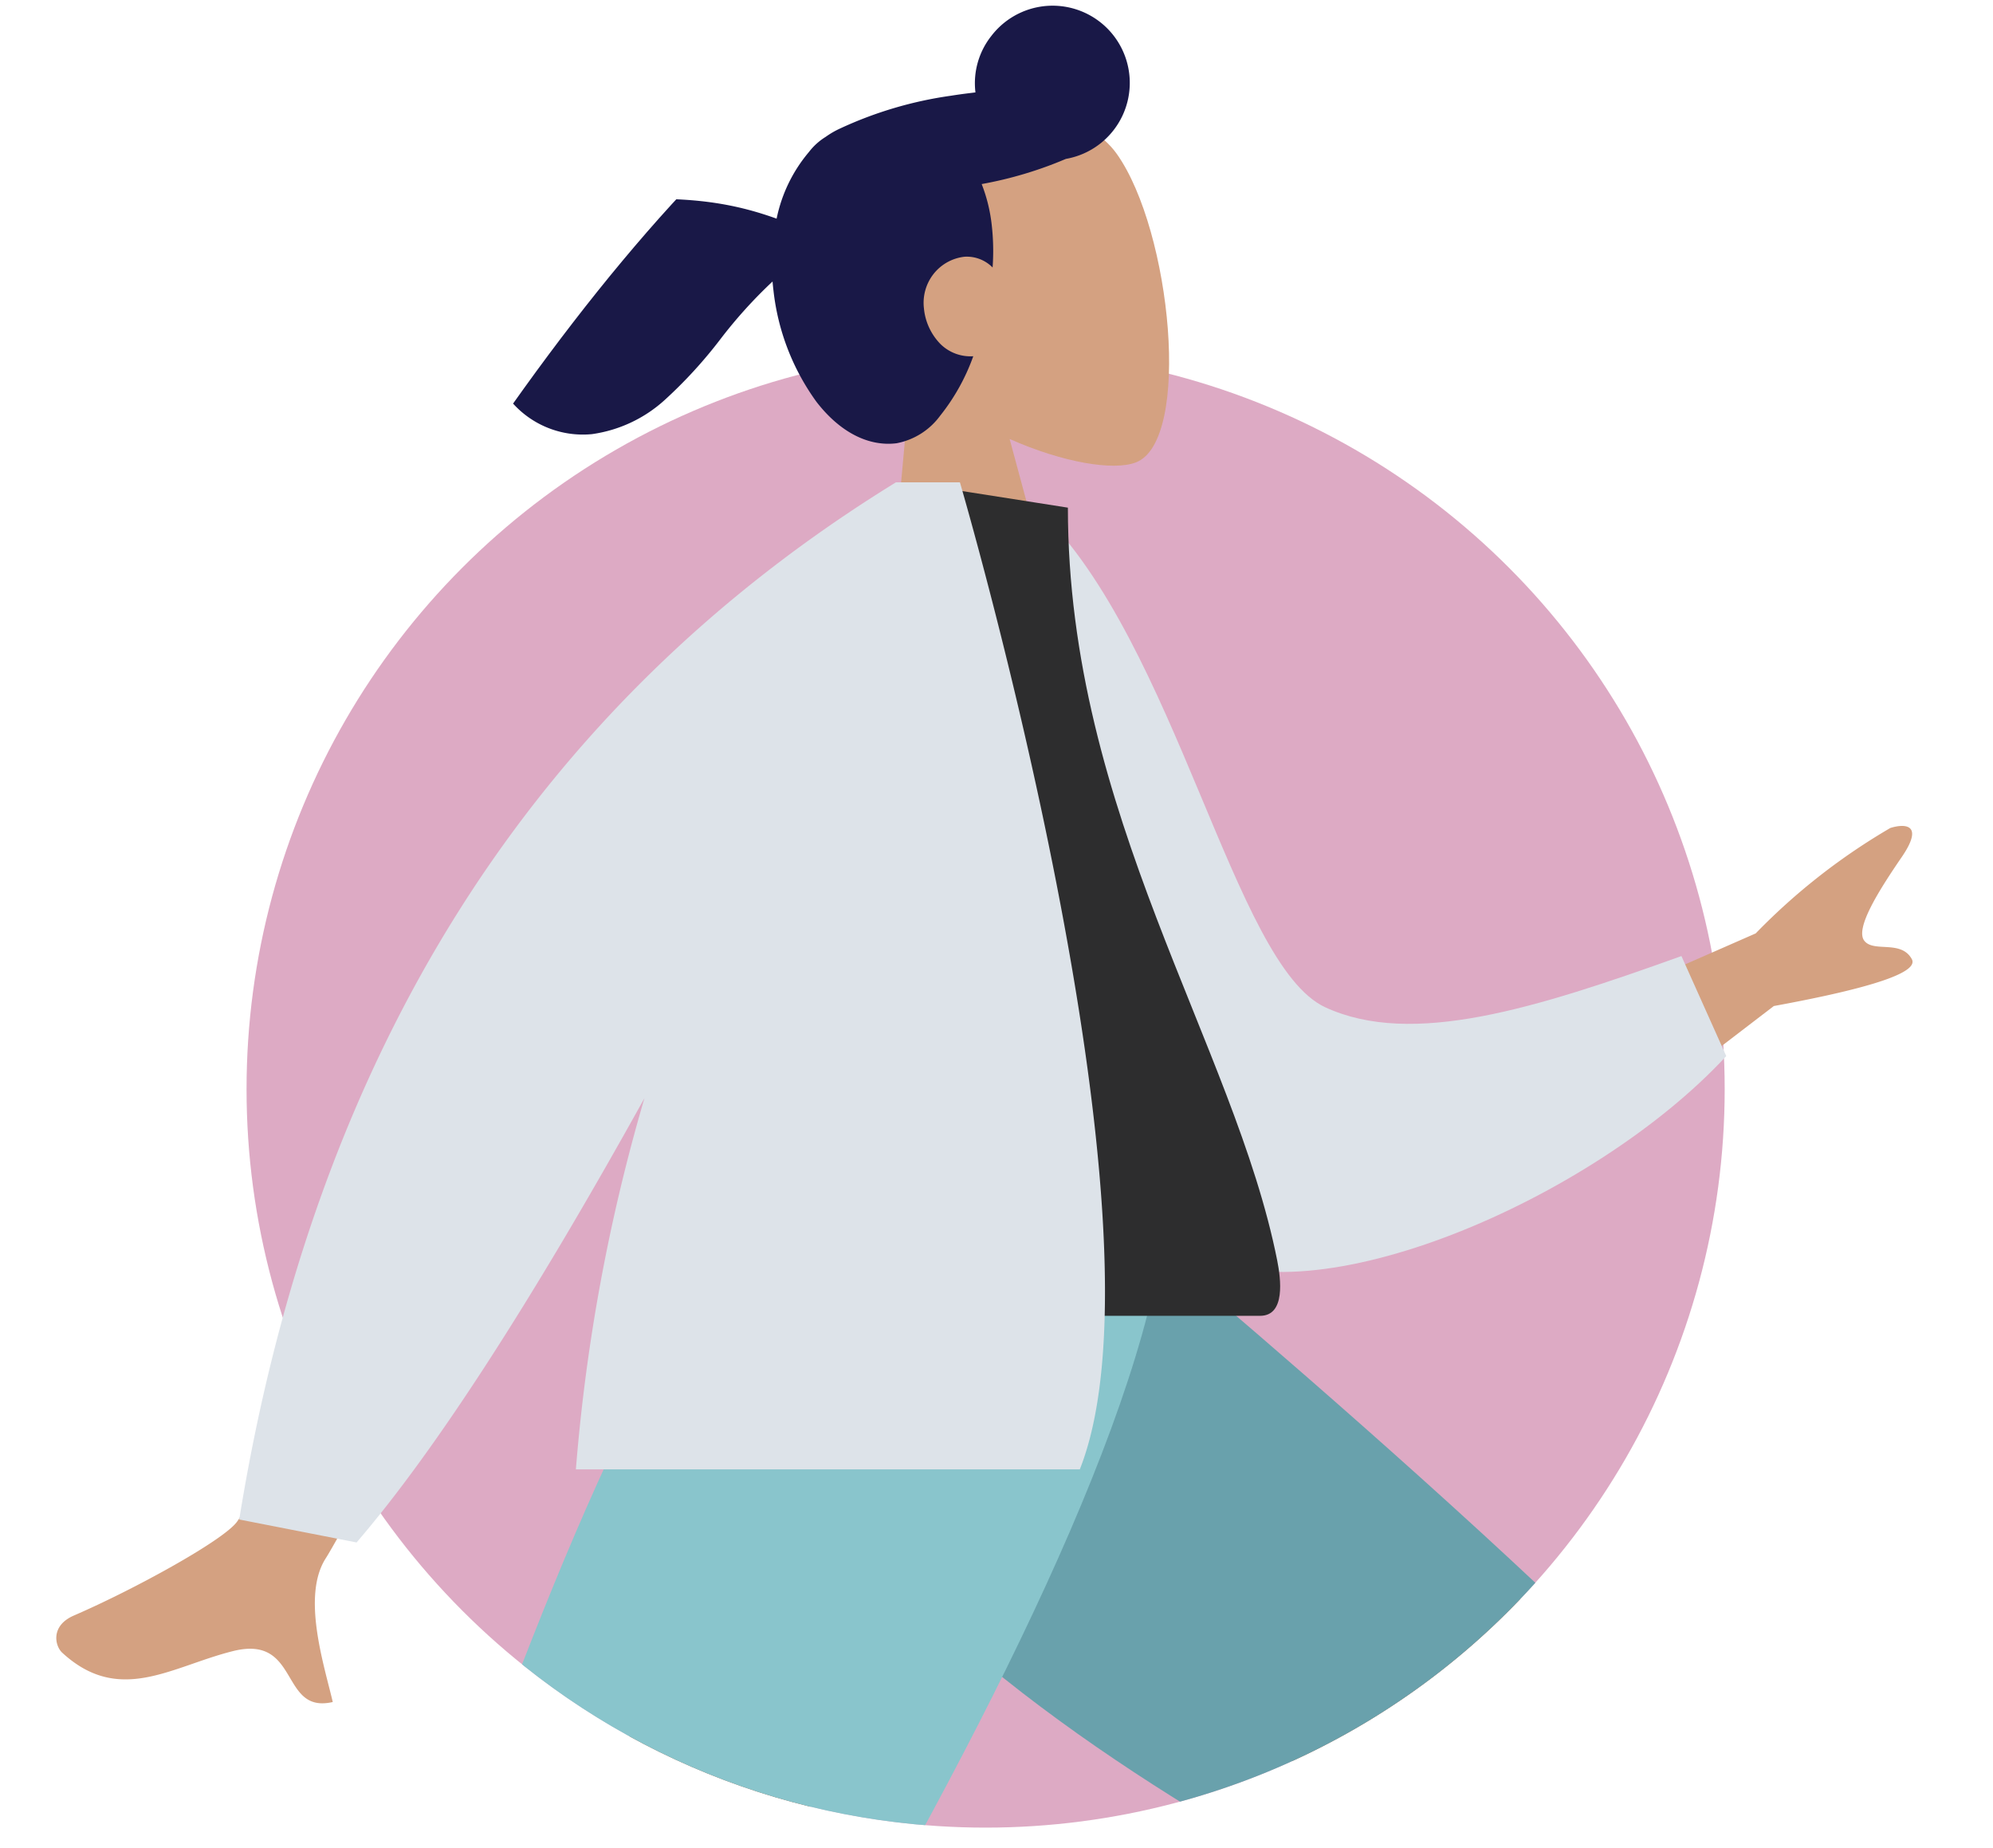 <svg xmlns="http://www.w3.org/2000/svg" xmlns:xlink="http://www.w3.org/1999/xlink" width="258.592" height="239.726" viewBox="0 0 215.493 199.772">
  <defs>
    <clipPath id="clip-path">
      <path id="Mask" d="M106.57,197.6a79.936,79.936,0,0,0,76.938-58.188c1.938-6.886,31.985-29.591,31.985-37.1C215.493,58.223,150.7,0,106.57,0S-29.518,178.633,9.367,197.6c23.225,11.329,38.46-25.54,41.558-22.537A79.685,79.685,0,0,0,106.57,197.6Z" transform="translate(0.243 0.027)" fill="none"/>
    </clipPath>
  </defs>
  <g id="Column" transform="translate(-42.243 -0.027)">
    <g id="Human" transform="translate(42)">
      <ellipse id="Background" cx="79.912" cy="79.842" rx="79.912" ry="79.842" transform="translate(26.901 37.945)" fill="#ddaac4"/>
      <path id="Mask-2" data-name="Mask" d="M106.57,197.6a79.936,79.936,0,0,0,76.938-58.188c1.938-6.886,31.985-29.591,31.985-37.1C215.493,58.223,150.7,0,106.57,0S-29.518,178.633,9.367,197.6c23.225,11.329,38.46-25.54,41.558-22.537A79.685,79.685,0,0,0,106.57,197.6Z" transform="translate(0.243 0.027)" fill="none"/>
      <g id="Human-2" data-name="Human" clip-path="url(#clip-path)">
        <g id="Human-3" data-name="Human" transform="translate(6.33 -20.93)">
          <g id="Bottom_Skinny_Jeans_1" data-name="Bottom/Skinny Jeans 1" transform="translate(0 134.122)">
            <path id="Leg" d="M82.277.034C67.159,12.361,72.957,120.5,71.948,121.859c-.673.907-71.892,15.416-71.892,15.416l2.053,8.37s83.313-4.1,88.167-10.286c6.949-8.854,17.144-99.057,17.144-99.057Z" transform="matrix(0.574, -0.819, 0.819, 0.574, 26.081, 89.363)" fill="#b28b67"/>
            <path id="Pant" d="M.055,133.99l3.616,13.481c41.405,4.773,68.7-1.1,78.3-10.24S99.16,38.443,99.16,38.443L72.263.03C36.275,27.182,57.77,116.124,56.851,118.158S34.1,121.793.055,133.99Z" transform="matrix(0.574, -0.819, 0.819, 0.574, 30.887, 81.21)" fill="#69a1ac"/>
            <g id="Right_Show" data-name="Right Show" transform="translate(140.49 146.929) rotate(20)">
              <path id="shoe" d="M4.474,5.033A2,2,0,0,0,1.908,6.381L0,13.106A64.242,64.242,0,0,0,.9,21H57.3s2.2-7.268-2.538-7.848-7.87-1.047-7.87-1.047L20.68.419a1,1,0,0,0-1.332.532L17.663,5.039s-4.385,2.046-7.127,2.046Z" transform="translate(1 19)" fill="#e4e4e4"/>
            </g>
            <path id="Leg-2" data-name="Leg" d="M81.181,0,40.239,98.2,0,181.226H9.494L113.363,0Z" transform="translate(2.687 21.985)" fill="#997659"/>
            <g id="Left_Shot" data-name="Left Shot" transform="translate(0 179.298)">
              <path id="shoe-2" data-name="shoe" d="M3.539,4.048A1.583,1.583,0,0,0,1.51,5.114L0,10.43A50.741,50.741,0,0,0,.713,16.67H45.339s1.739-5.746-2.008-6.2S37.1,9.639,37.1,9.639L16.362.4a.791.791,0,0,0-1.054.421L13.975,4.053S10.506,5.67,8.337,5.67Z" transform="translate(0.791 14.95)" fill="#e4e4e4"/>
            </g>
            <path id="Pant-2" data-name="Pant" d="M0,163.979l21.1,3.953C37.406,143.972,105.668,45.733,113.152,0H66.189C41.2,33.06,15.548,139.623,0,163.979Z" transform="translate(6.321 21.985)" fill="#89c5cc"/>
          </g>
          <g id="Head_Front" data-name="Head/Front" transform="translate(34.007 13.88) rotate(-7)">
            <g id="Head" transform="translate(45.222 25.772)">
              <path id="Head-2" data-name="Head" d="M0,60.688,6.919,28.673C3.061,24.177.449,18.666.885,12.491,2.143-5.3,27.09-1.386,31.943,7.593s4.277,31.757-2,33.361c-2.5.64-7.83-.928-13.253-4.173l3.4,23.906Z" transform="translate(0 0)" fill="#d4a181"/>
            </g>
            <path id="hair" d="M43.853,44.893c-3.083,0-5.942-1.956-8.049-5.508A25.2,25.2,0,0,1,32.66,26.877c0-.32.007-.649.02-.977a51.022,51.022,0,0,0-6.331,5.476,49.526,49.526,0,0,1-6.85,5.851A14.736,14.736,0,0,1,11.273,39.9a10.182,10.182,0,0,1-8.161-4.481A16.246,16.246,0,0,1,0,25.919a12.96,12.96,0,0,1,.637-4.113,9.881,9.881,0,0,1,2-3.5,9.413,9.413,0,0,1,3.5-2.432,13.6,13.6,0,0,1,5.134-.911c11.838,0,17.625,1.7,22.674,4.246a16.157,16.157,0,0,1,4.345-6.725,6.736,6.736,0,0,1,2-1.407,9.4,9.4,0,0,1,1.67-.711,42.393,42.393,0,0,1,12.3-2.051c.658-.023,1.317-.034,1.958-.034.244,0,.489,0,.729,0a8.231,8.231,0,0,1,2.461-5.861,8.344,8.344,0,1,1,6.367,14.188A42.4,42.4,0,0,1,56.408,18.2a17.29,17.29,0,0,1,.54,4.46,24.99,24.99,0,0,1-.467,4.638A3.91,3.91,0,0,0,53.6,25.772,4.963,4.963,0,0,0,49.973,27.3a5.055,5.055,0,0,0-1.4,3.457,6.382,6.382,0,0,0,1.294,4.056,4.62,4.62,0,0,0,3.37,1.752A22.324,22.324,0,0,1,48.9,42.511,7.591,7.591,0,0,1,43.853,44.893Z" transform="translate(5.862 16.627)" fill="#191847"/>
          </g>
          <g id="Body_Long_Sleeve_1" data-name="Body/Long Sleeve 1" transform="translate(0 73.104)">
            <path id="Skin" d="M25.151,91.912c-1.079-1.813-2.3-3.625-6.03-2.7-6.648,1.65-12.286,5.882-18.485.174-.762-.7-1.32-2.9,1.278-4.022,6.475-2.8,16.04-8.053,17.591-10.091q3.172-4.169,19.667-47.6l16.213,3.215Q30.928,76.422,29.152,79.154c-2.662,4.1-.178,11.611.74,15.566a5,5,0,0,1-1.129.141C26.811,94.862,26.03,93.386,25.151,91.912ZM155.077,24.2l28.669-12.58A67.921,67.921,0,0,1,198.3.223c1.4-.446,3.787-.58,1.238,3.141s-5.063,7.747-4.045,9.051,3.969-.135,5.135,1.984q1.166,2.121-14.921,5.072L164.231,35.921Z" transform="translate(0 37.154)" fill="#d4a181"/>
            <path id="Coat_Back" data-name="Coat Back" d="M0,1.764,6.713,0c16.1,13.089,25.186,47.125,35.48,50.835,9.732,3.508,22.625-1.839,37.892-8.87l5.769,10.352C72.888,69.049,43.524,84.8,30.5,78.412,9.69,68.206,1.4,25.973,0,1.764Z" transform="matrix(0.996, 0.087, -0.087, 0.996, 99.605, 2.458)" fill="#dde3e9"/>
            <path id="Shirt" d="M0,90.119H60.537c2.766,0,2.245-3.991,1.845-6-4.615-23.241-22.63-48.295-22.63-81.378L22.29,0C7.847,23.208,2.852,51.782,0,90.119Z" transform="translate(69.626)" fill="#2d2d2e"/>
            <path id="Coat_Front" data-name="Coat Front" d="M0,112.141Q12.26,36.171,71.009,0h6.914s23.514,80.084,12.965,106.719H36.4a198.6,198.6,0,0,1,7.413-40.132Q25.3,99.948,12.689,114.624Z" transform="translate(19.78)" fill="#dde3e9"/>
          </g>
        </g>
      </g>
    </g>
  </g>
</svg>
